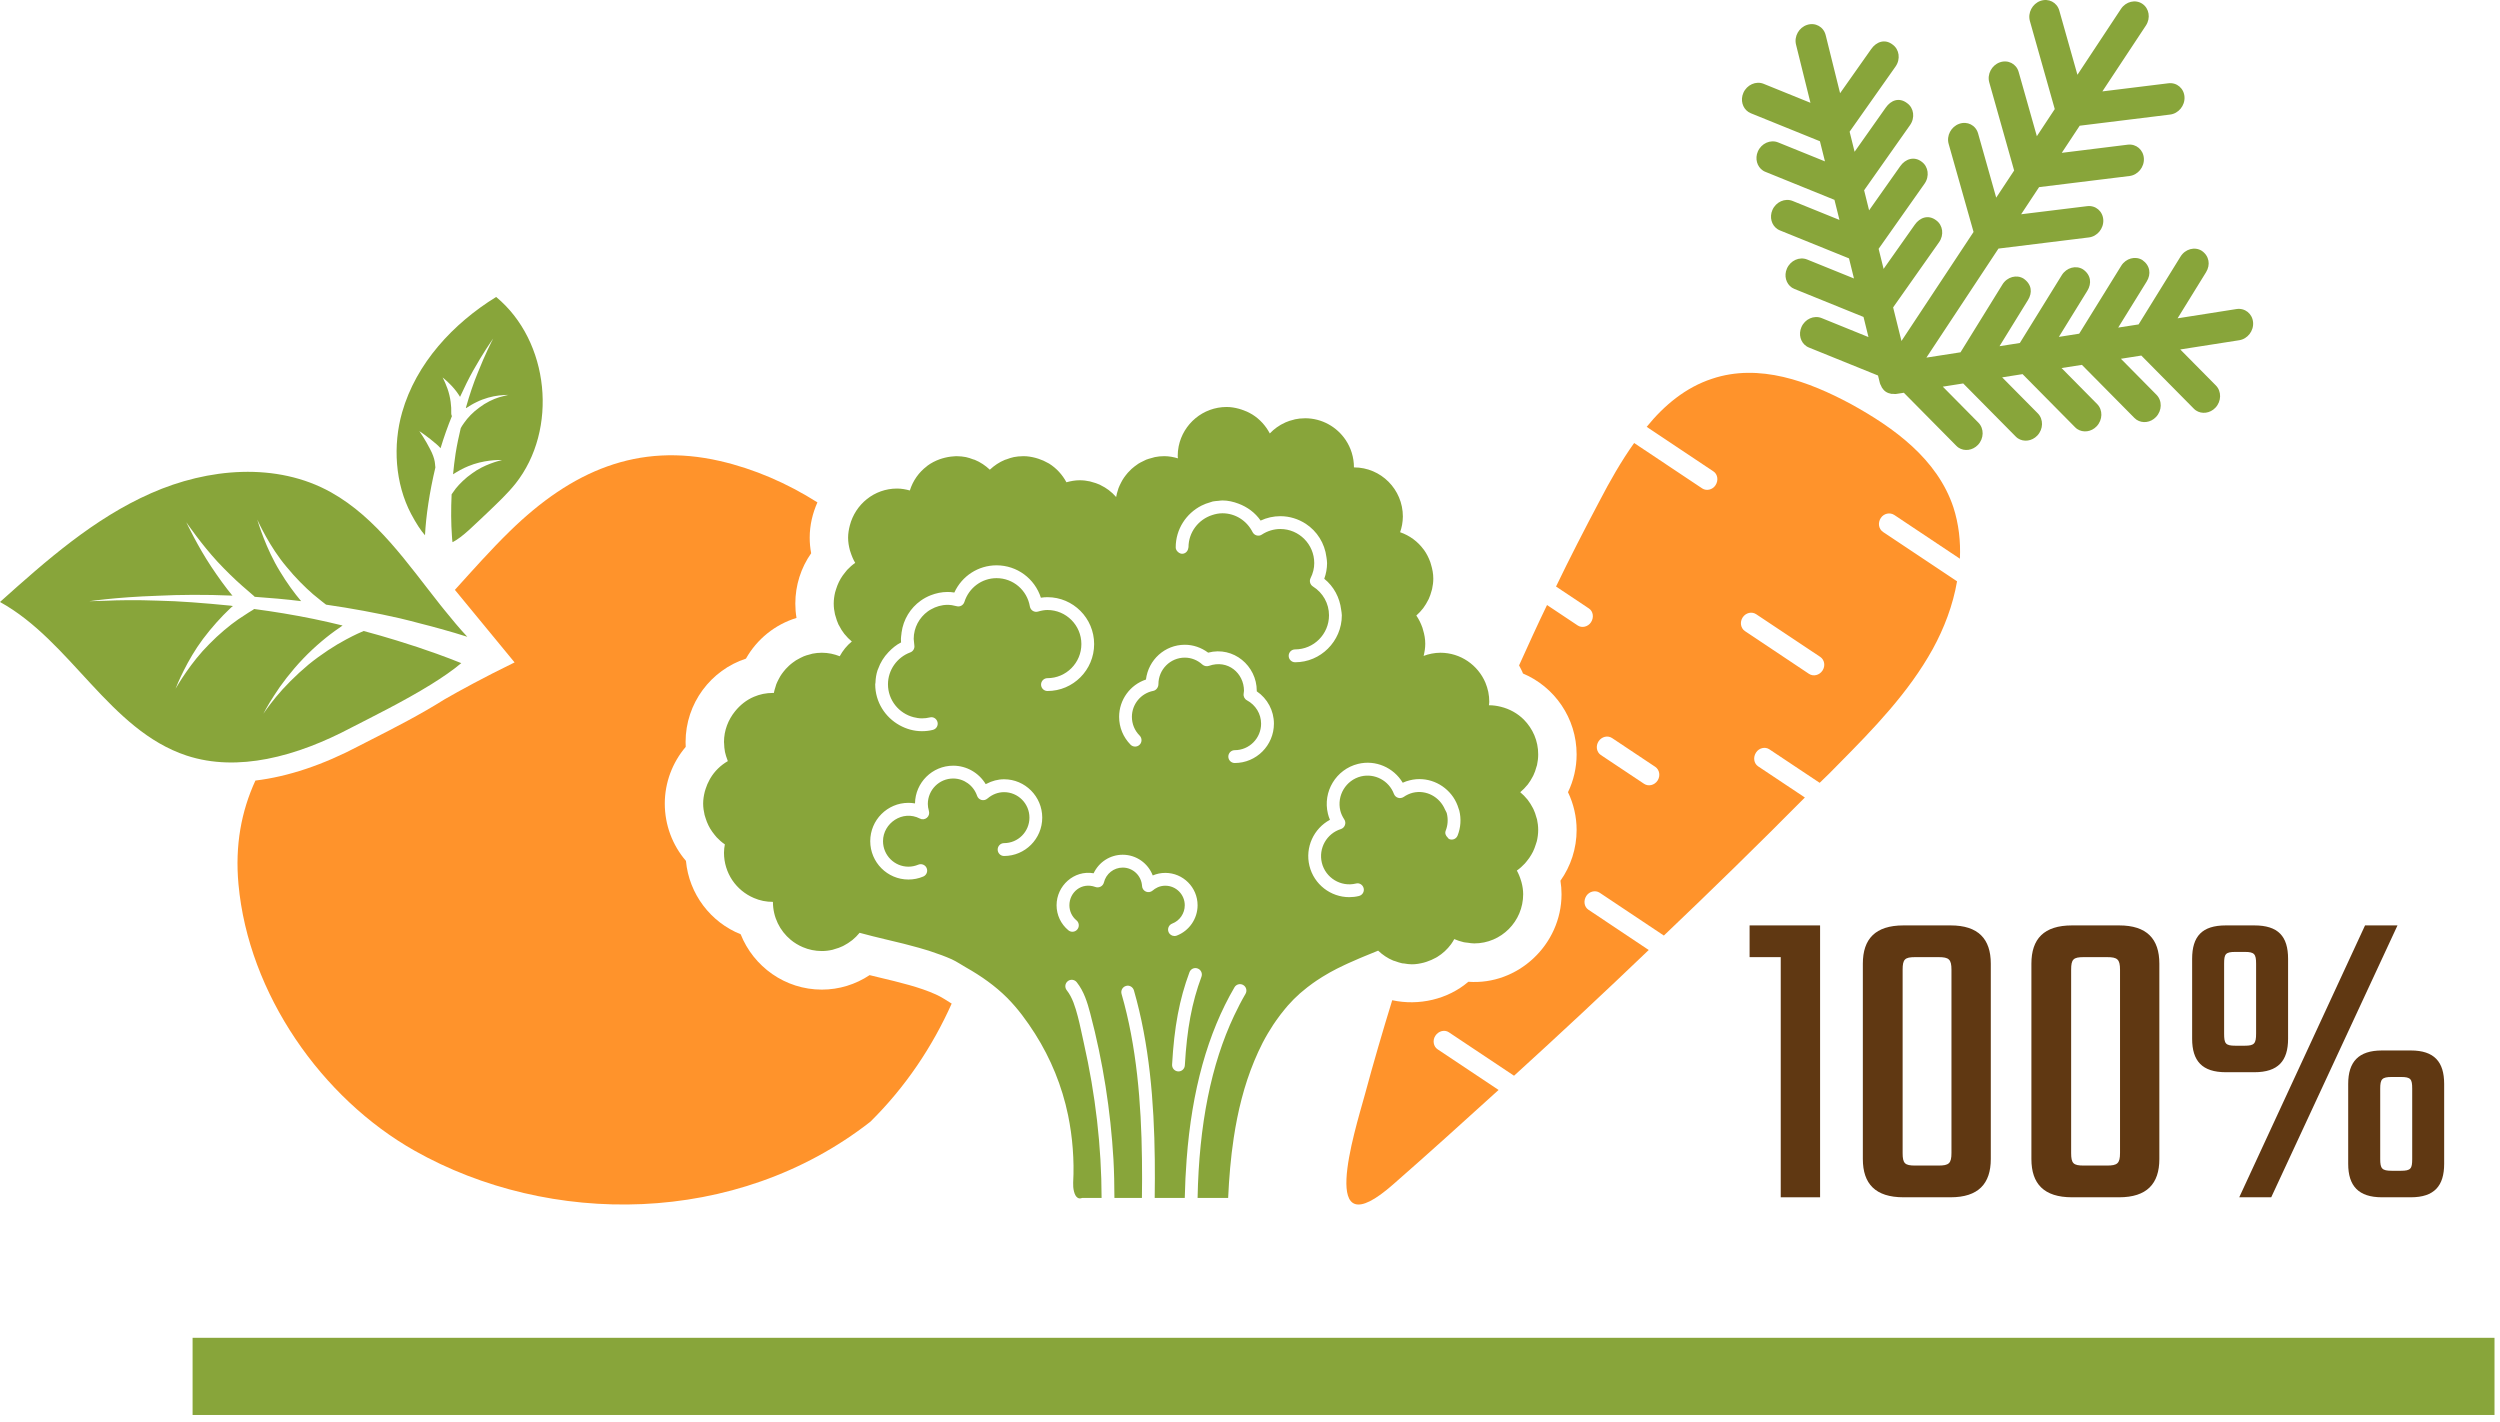 <?xml version="1.0" encoding="UTF-8"?>
<svg width="116px" height="66px" viewBox="0 0 116 66" version="1.1" xmlns="http://www.w3.org/2000/svg" xmlns:xlink="http://www.w3.org/1999/xlink">
    <!-- Generator: sketchtool 61.2 (101010) - https://sketch.com -->
    <title>4A4431D5-15E6-45C1-B8E9-598038147FB0</title>
    <desc>Created with sketchtool.</desc>
    <g id="Page-1" stroke="none" stroke-width="1" fill="none" fill-rule="evenodd">
        <g id="online-ordering-application" transform="translate(-558, -1462)">
            <g id="body" transform="translate(256, 64)">
                <g id="manage-data" transform="translate(20, 1315)">
                    <g id="Group-Copy" transform="translate(240, 52)">
                        <g id="dietary" transform="translate(42, 31)">
                            <path d="M74.175,34.395 C74.32,34.178 74.599,34.111 74.801,34.246 L76.804,35.581 C77.005,35.718 77.053,36.003 76.911,36.22 C76.767,36.437 76.487,36.503 76.285,36.369 L74.28,35.033 C74.079,34.899 74.031,34.614 74.175,34.395 Z M80.86,28.648 C81.004,28.43 81.284,28.364 81.486,28.499 L84.458,30.479 C84.66,30.614 84.707,30.899 84.563,31.116 C84.419,31.333 84.139,31.401 83.937,31.267 L80.967,29.284 C80.766,29.15 80.718,28.865 80.86,28.648 Z M73.155,35.005 C73.155,35.621 73.015,36.216 72.755,36.758 C73.015,37.299 73.155,37.897 73.155,38.511 C73.155,39.367 72.887,40.187 72.405,40.865 C72.438,41.072 72.455,41.281 72.455,41.492 C72.455,43.83 70.428,45.726 68.131,45.554 C67.178,46.373 65.824,46.679 64.599,46.41 C64.154,47.859 63.728,49.312 63.333,50.78 C62.852,52.523 61.086,58.099 64.663,54.938 C66.303,53.503 67.913,52.045 69.534,50.574 L66.702,48.686 C66.509,48.556 66.462,48.268 66.6,48.06 C66.748,47.834 67.03,47.766 67.225,47.896 L70.251,49.914 C72.356,48 74.445,46.05 76.501,44.08 L73.702,42.211 C73.507,42.081 73.459,41.796 73.607,41.568 C73.745,41.359 74.027,41.293 74.223,41.421 L77.203,43.41 C79.411,41.308 81.601,39.17 83.746,37.004 L81.574,35.556 C81.381,35.426 81.332,35.139 81.482,34.914 C81.62,34.703 81.902,34.637 82.097,34.767 L84.433,36.323 C84.732,36.036 85.03,35.747 85.314,35.449 C86.934,33.814 88.56,32.137 89.677,30.119 C90.208,29.152 90.618,28.077 90.807,26.973 L87.378,24.687 C87.168,24.548 87.121,24.261 87.269,24.035 C87.407,23.824 87.689,23.758 87.899,23.897 L90.939,25.925 C90.978,25.114 90.885,24.31 90.638,23.541 C89.893,21.304 87.895,19.855 85.886,18.749 C83.927,17.697 81.628,16.837 79.432,17.577 C78.22,17.976 77.224,18.797 76.406,19.806 L79.506,21.875 C79.699,22.003 79.747,22.291 79.599,22.516 C79.461,22.727 79.179,22.793 78.983,22.663 L75.824,20.556 C75.219,21.406 74.694,22.332 74.219,23.246 C73.519,24.567 72.844,25.879 72.2,27.215 L73.727,28.234 C73.922,28.362 73.97,28.65 73.821,28.875 C73.682,29.086 73.4,29.152 73.206,29.022 L71.782,28.073 C71.333,29.001 70.909,29.938 70.485,30.874 C70.543,31.002 70.621,31.116 70.666,31.25 C72.126,31.866 73.155,33.318 73.155,35.005 L73.155,35.005 Z" id="Fill-144" fill="#FF932B"></path>
                            <path d="M20.625,32.451 C19.524,33.146 18.265,33.791 17.256,34.304 L16.696,34.591 C14.97,35.505 13.354,36.036 11.851,36.218 C11.195,37.647 10.901,39.224 11.065,41.025 C11.528,46.116 14.932,50.964 19.246,53.397 C25.484,56.914 34.141,56.924 40.385,52.048 C42.017,50.437 43.263,48.566 44.158,46.567 C43.919,46.42 43.689,46.261 43.425,46.143 C42.678,45.804 41.754,45.583 40.774,45.349 C40.632,45.314 40.49,45.281 40.35,45.246 C39.698,45.68 38.93,45.918 38.134,45.918 C36.427,45.918 34.964,44.851 34.367,43.35 C32.982,42.796 31.972,41.494 31.828,39.945 C31.2,39.216 30.846,38.275 30.846,37.287 C30.846,36.311 31.2,35.381 31.817,34.655 C31.813,34.581 31.811,34.506 31.811,34.432 C31.811,32.627 32.988,31.091 34.612,30.56 C35.123,29.654 35.964,28.976 36.958,28.672 C36.921,28.453 36.903,28.232 36.903,28.007 C36.903,27.157 37.164,26.345 37.638,25.671 C37.592,25.433 37.57,25.191 37.57,24.949 C37.57,24.364 37.706,23.812 37.928,23.31 C36.526,22.423 34.999,21.757 33.406,21.391 C29.605,20.517 26.528,21.842 23.657,24.647 C22.766,25.516 21.942,26.448 21.107,27.37 L23.877,30.736 C22.436,31.438 21.327,32.048 20.625,32.451" id="Fill-145" fill="#FF932B"></path>
                            <polygon id="Fill-146" fill="#88A53A" points="8.936 65.655 115.745 65.655 115.745 62.074 8.936 62.074"></polygon>
                            <path d="M103.773,14.34 L101.04,14.77 L102.359,12.634 C102.575,12.285 102.508,11.875 102.16,11.636 C101.835,11.433 101.394,11.553 101.178,11.904 L99.231,15.053 L98.284,15.2 L99.606,13.064 C99.822,12.715 99.764,12.316 99.406,12.066 C99.081,11.865 98.64,11.985 98.424,12.334 L96.475,15.483 L95.531,15.632 L96.85,13.496 C97.066,13.147 97.021,12.756 96.652,12.498 C96.325,12.295 95.885,12.417 95.668,12.766 L93.721,15.915 L92.777,16.064 L94.096,13.926 C94.312,13.579 94.277,13.196 93.896,12.928 C93.571,12.727 93.131,12.847 92.915,13.198 L90.968,16.347 L89.385,16.593 L92.729,11.534 L96.924,11.017 C97.315,10.97 97.613,10.606 97.593,10.205 C97.57,9.802 97.237,9.517 96.844,9.566 L93.781,9.942 L94.613,8.683 L98.809,8.167 C99.2,8.119 99.499,7.753 99.476,7.352 C99.453,6.953 99.12,6.666 98.729,6.713 L95.666,7.092 L96.498,5.833 L100.692,5.316 C101.083,5.268 101.384,4.904 101.361,4.501 C101.339,4.102 101.005,3.815 100.612,3.864 L97.55,4.241 L99.571,1.183 C99.797,0.84 99.723,0.389 99.404,0.176 C99.085,-0.039 98.64,0.069 98.414,0.412 L96.393,3.47 L95.551,0.489 C95.442,0.106 95.051,-0.092 94.674,0.042 C94.298,0.178 94.08,0.596 94.187,0.976 L95.341,5.061 L94.51,6.32 L93.666,3.339 C93.559,2.957 93.166,2.758 92.791,2.893 C92.412,3.029 92.194,3.447 92.303,3.827 L93.456,7.912 L92.624,9.171 L91.783,6.19 C91.674,5.808 91.283,5.609 90.906,5.746 C90.529,5.88 90.309,6.298 90.418,6.678 L91.573,10.763 L88.228,15.822 L87.841,14.263 L89.974,11.237 C90.212,10.9 90.151,10.447 89.84,10.224 C89.48,9.947 89.082,10.089 88.846,10.426 L87.399,12.477 L87.168,11.545 L89.301,8.52 C89.537,8.183 89.478,7.73 89.167,7.505 C88.819,7.236 88.409,7.373 88.173,7.708 L86.726,9.76 L86.495,8.828 L88.628,5.802 C88.864,5.465 88.805,5.012 88.494,4.789 C88.119,4.499 87.736,4.654 87.5,4.991 L86.053,7.042 L85.822,6.11 L87.955,3.085 C88.191,2.748 88.132,2.295 87.819,2.07 C87.459,1.789 87.061,1.938 86.825,2.275 L85.38,4.325 L84.711,1.628 C84.614,1.243 84.231,1.03 83.851,1.154 C83.47,1.276 83.239,1.688 83.336,2.072 L84.005,4.77 L81.832,3.889 C81.476,3.745 81.054,3.935 80.891,4.311 C80.747,4.644 80.852,5.014 81.124,5.194 C81.161,5.219 81.2,5.239 81.241,5.256 L84.445,6.554 L84.678,7.488 L82.505,6.608 C82.149,6.463 81.727,6.651 81.564,7.03 C81.42,7.362 81.527,7.732 81.797,7.912 C81.834,7.937 81.873,7.958 81.916,7.974 L85.119,9.273 L85.351,10.205 L83.178,9.324 C82.822,9.18 82.4,9.37 82.239,9.746 C82.095,10.079 82.2,10.449 82.472,10.629 C82.509,10.654 82.548,10.674 82.589,10.691 L85.794,11.989 L86.024,12.921 L83.851,12.041 C83.495,11.898 83.075,12.086 82.912,12.465 C82.768,12.795 82.873,13.165 83.145,13.347 C83.182,13.37 83.221,13.391 83.262,13.407 L86.467,14.706 L86.697,15.64 L84.524,14.759 C84.168,14.615 83.746,14.803 83.585,15.181 C83.441,15.514 83.546,15.884 83.818,16.064 C83.855,16.089 83.894,16.109 83.935,16.126 L87.14,17.424 L87.228,17.78 C87.238,17.825 87.263,17.86 87.282,17.9 C87.294,17.928 87.304,17.957 87.319,17.982 C87.368,18.061 87.43,18.129 87.504,18.179 C87.578,18.228 87.664,18.257 87.755,18.274 C87.784,18.278 87.815,18.276 87.846,18.276 C87.889,18.278 87.932,18.286 87.977,18.28 L88.339,18.224 L90.774,20.686 C90.805,20.717 90.838,20.746 90.875,20.771 C91.147,20.951 91.525,20.905 91.777,20.643 C92.058,20.347 92.069,19.884 91.797,19.611 L90.146,17.941 L91.093,17.792 L93.528,20.254 C93.559,20.285 93.592,20.314 93.629,20.339 C93.901,20.519 94.281,20.473 94.53,20.211 C94.814,19.915 94.823,19.452 94.553,19.179 L92.9,17.509 L93.847,17.36 L96.282,19.822 C96.313,19.855 96.348,19.884 96.383,19.907 C96.654,20.089 97.035,20.043 97.284,19.781 C97.568,19.483 97.578,19.02 97.307,18.747 L95.656,17.077 L96.601,16.93 L99.036,19.392 C99.068,19.423 99.101,19.452 99.138,19.477 C99.41,19.657 99.789,19.611 100.038,19.349 C100.322,19.053 100.332,18.59 100.06,18.317 L98.41,16.647 L99.357,16.498 L101.791,18.96 C101.822,18.993 101.857,19.02 101.892,19.045 C102.164,19.227 102.545,19.181 102.794,18.919 C103.078,18.621 103.086,18.158 102.816,17.885 L101.164,16.215 L103.899,15.787 C104.29,15.727 104.578,15.353 104.543,14.954 C104.508,14.553 104.164,14.28 103.773,14.34" id="Fill-147" fill="#88A53A"></path>
                            <path d="M14.523,27.57 C14.846,27.841 15.089,28.023 15.13,28.056 C16.309,28.226 17.472,28.441 18.561,28.691 C18.89,28.767 19.197,28.85 19.514,28.933 C19.841,29.015 20.164,29.1 20.471,29.187 C20.893,29.305 21.309,29.425 21.683,29.547 C21.319,29.158 20.973,28.741 20.631,28.317 C20.568,28.24 20.506,28.164 20.444,28.085 C18.909,26.15 17.487,24.035 15.363,22.845 C12.833,21.43 9.644,21.718 7.007,22.886 C4.358,24.054 2.154,26.001 -3.4583059e-14,27.932 C3.296,29.751 5.078,33.874 8.655,35.058 C9.866,35.457 11.137,35.455 12.391,35.213 C13.737,34.953 15.064,34.415 16.278,33.774 C17.221,33.287 18.721,32.551 20,31.759 C20.522,31.434 21.012,31.101 21.403,30.769 C21.049,30.626 20.664,30.479 20.261,30.334 C19.685,30.126 19.063,29.919 18.411,29.72 C17.913,29.567 17.404,29.419 16.875,29.278 C16.777,29.317 16.472,29.45 16.06,29.671 C15.556,29.938 14.912,30.351 14.315,30.837 C13.726,31.329 13.177,31.887 12.811,32.334 C12.438,32.788 12.22,33.119 12.22,33.119 C12.22,33.119 12.395,32.766 12.718,32.272 C13.033,31.773 13.516,31.137 14.064,30.564 C14.611,29.991 15.231,29.479 15.733,29.14 C15.793,29.094 15.842,29.061 15.896,29.024 C15.455,28.916 15,28.811 14.548,28.718 C13.621,28.528 12.699,28.377 11.788,28.257 C11.788,28.257 11.782,28.265 11.775,28.271 C11.757,28.28 11.747,28.294 11.728,28.304 C11.728,28.304 11.44,28.474 11.053,28.738 C10.661,29.011 10.16,29.423 9.704,29.892 C8.861,30.731 8.255,31.775 8.145,31.957 C8.221,31.759 8.681,30.634 9.417,29.65 C9.825,29.106 10.283,28.604 10.654,28.255 C10.707,28.203 10.754,28.158 10.808,28.118 C10.775,28.116 10.743,28.114 10.716,28.104 C9.478,27.982 8.322,27.889 7.33,27.87 C6.33,27.833 5.498,27.847 4.915,27.874 C4.545,27.885 4.279,27.895 4.137,27.897 C4.271,27.876 4.541,27.845 4.914,27.804 C5.487,27.744 6.325,27.676 7.324,27.643 C8.334,27.593 9.525,27.583 10.794,27.637 L10.765,27.614 C10.479,27.267 10.125,26.783 9.796,26.285 C9.178,25.354 8.701,24.347 8.642,24.23 C8.719,24.339 9.349,25.255 10.09,26.061 C10.482,26.481 10.899,26.886 11.23,27.176 C11.555,27.459 11.771,27.645 11.771,27.645 L11.786,27.655 C11.8,27.668 11.8,27.68 11.814,27.692 C12.524,27.742 13.247,27.804 13.973,27.893 C13.659,27.523 13.305,27.039 12.994,26.52 C12.333,25.449 11.983,24.252 11.936,24.108 C12.004,24.244 12.514,25.383 13.3,26.307 C13.71,26.812 14.163,27.256 14.523,27.57" id="Fill-148" fill="#88A53A"></path>
                            <path d="M18.66,19.128 C18.221,20.661 18.33,22.433 19.078,23.851 C19.308,24.283 19.52,24.61 19.72,24.837 C19.765,23.942 19.93,22.834 20.201,21.693 C20.201,21.693 20.203,21.666 20.193,21.614 C20.185,21.548 20.187,21.509 20.172,21.424 C20.146,21.265 20.074,21.058 19.958,20.843 C19.746,20.418 19.456,20.002 19.456,20.002 C19.456,20.002 19.862,20.269 20.259,20.616 C20.321,20.672 20.382,20.728 20.442,20.796 C20.598,20.279 20.775,19.783 20.969,19.307 C20.95,19.274 20.94,19.235 20.938,19.19 C20.938,19.19 20.938,19.078 20.936,18.921 C20.928,18.757 20.903,18.549 20.852,18.336 C20.757,17.92 20.537,17.515 20.537,17.515 C20.537,17.515 20.901,17.792 21.187,18.177 C21.247,18.259 21.298,18.334 21.346,18.414 C21.551,17.966 21.753,17.556 21.953,17.199 C22.416,16.376 22.795,15.834 22.887,15.704 C22.813,15.843 22.508,16.442 22.165,17.304 C21.973,17.767 21.786,18.321 21.617,18.921 L21.63,18.935 C21.778,18.84 21.934,18.741 22.107,18.66 C22.463,18.482 22.852,18.385 23.14,18.352 C23.36,18.33 23.525,18.319 23.589,18.323 C23.517,18.34 23.365,18.375 23.161,18.433 C22.883,18.518 22.539,18.683 22.247,18.906 C21.947,19.119 21.695,19.39 21.545,19.607 C21.473,19.706 21.416,19.793 21.379,19.863 C21.288,20.248 21.204,20.639 21.14,21.04 C21.092,21.36 21.051,21.691 21.022,22.007 C21.232,21.873 21.475,21.732 21.728,21.631 C22.422,21.34 23.136,21.335 23.303,21.346 C23.138,21.381 22.453,21.557 21.907,21.964 C21.588,22.183 21.323,22.452 21.148,22.667 C21.07,22.774 21.004,22.867 20.955,22.936 C20.922,23.636 20.928,24.3 20.969,24.85 C20.975,24.955 20.981,25.061 20.996,25.158 C21.477,24.918 22.008,24.354 22.7,23.709 C23.116,23.308 23.544,22.907 23.912,22.45 C25.913,19.932 25.499,15.828 23.021,13.779 C21.02,15.014 19.31,16.858 18.66,19.128" id="Fill-149" fill="#88A53A"></path>
                            <path d="M57.291,35.404 C57.128,35.404 56.994,35.271 56.994,35.106 C56.994,34.94 57.128,34.808 57.291,34.808 C57.966,34.808 58.515,34.256 58.515,33.578 C58.515,33.127 58.264,32.712 57.859,32.495 C57.75,32.437 57.688,32.319 57.704,32.195 C57.715,32.116 57.721,32.083 57.721,32.05 C57.719,31.242 56.978,30.583 56.091,30.897 C55.99,30.93 55.875,30.909 55.792,30.837 C55.564,30.628 55.274,30.514 54.975,30.514 C54.3,30.514 53.751,31.066 53.751,31.744 C53.751,31.887 53.652,32.03 53.512,32.057 C52.938,32.168 52.52,32.675 52.52,33.262 C52.52,33.59 52.648,33.901 52.88,34.132 C52.995,34.25 52.995,34.438 52.88,34.554 C52.763,34.672 52.573,34.67 52.458,34.554 C52.117,34.207 51.927,33.75 51.927,33.262 C51.927,32.468 52.44,31.773 53.172,31.531 C53.283,30.616 54.049,29.917 54.975,29.917 C55.364,29.917 55.741,30.047 56.058,30.283 C57.235,29.971 58.314,30.899 58.314,32.05 C58.314,32.059 58.314,32.067 58.314,32.077 C58.81,32.414 59.11,32.974 59.11,33.578 C59.11,34.585 58.295,35.404 57.291,35.404 Z M54.977,49.43 C54.969,49.592 54.837,49.714 54.683,49.714 C54.677,49.714 54.671,49.714 54.664,49.714 C54.5,49.703 54.376,49.563 54.385,49.397 C54.483,47.648 54.724,46.367 55.191,45.112 C55.249,44.957 55.418,44.878 55.572,44.938 C55.726,44.994 55.805,45.167 55.747,45.323 C55.303,46.515 55.074,47.745 54.977,49.43 Z M53.483,41.322 C53.397,41.397 53.275,41.415 53.172,41.372 C53.067,41.326 52.997,41.227 52.991,41.113 C52.964,40.632 52.571,40.256 52.094,40.256 C51.68,40.256 51.32,40.541 51.221,40.948 C51.201,41.029 51.147,41.099 51.073,41.138 C50.997,41.178 50.908,41.186 50.83,41.157 C50.18,40.919 49.62,41.405 49.62,42.004 C49.62,42.277 49.739,42.532 49.949,42.705 C50.075,42.809 50.093,42.999 49.988,43.125 C49.883,43.253 49.696,43.27 49.571,43.164 C49.225,42.877 49.025,42.455 49.025,42.004 C49.025,41.101 49.834,40.361 50.744,40.52 C50.989,40.001 51.507,39.66 52.094,39.66 C52.726,39.66 53.271,40.057 53.487,40.621 C53.67,40.543 53.87,40.502 54.07,40.502 C54.895,40.502 55.568,41.175 55.568,42.004 C55.568,42.627 55.179,43.191 54.601,43.412 C54.566,43.425 54.531,43.431 54.496,43.431 C54.376,43.431 54.263,43.359 54.218,43.239 C54.16,43.086 54.236,42.912 54.391,42.854 C54.739,42.722 54.973,42.381 54.973,42.004 C54.973,41.504 54.568,41.097 54.07,41.097 C53.798,41.097 53.6,41.219 53.483,41.322 Z M62.605,41.628 C61.749,41.628 60.969,41.043 60.757,40.171 C60.549,39.317 60.958,38.442 61.709,38.039 C61.67,37.944 61.637,37.851 61.615,37.756 C61.366,36.733 61.993,35.697 63.012,35.445 C63.827,35.244 64.665,35.614 65.087,36.319 C65.192,36.27 65.301,36.233 65.412,36.206 C66.198,36.009 66.991,36.348 67.427,36.983 C67.538,37.146 67.624,37.328 67.682,37.527 C67.69,37.554 67.703,37.58 67.711,37.609 C67.806,37.998 67.779,38.399 67.633,38.769 C67.571,38.922 67.4,38.999 67.246,38.934 C67.209,38.92 67.194,38.885 67.168,38.858 C67.083,38.777 67.034,38.664 67.079,38.548 C67.18,38.294 67.198,38.019 67.135,37.75 C67.118,37.678 67.073,37.624 67.046,37.558 C66.799,36.979 66.184,36.634 65.552,36.784 C65.406,36.822 65.262,36.886 65.126,36.981 C65.05,37.03 64.953,37.045 64.869,37.018 C64.782,36.991 64.712,36.925 64.679,36.84 C64.447,36.218 63.788,35.873 63.152,36.024 C62.452,36.197 62.02,36.911 62.191,37.616 C62.224,37.75 62.286,37.886 62.374,38.021 C62.426,38.097 62.438,38.196 62.405,38.285 C62.374,38.372 62.304,38.442 62.216,38.469 C61.557,38.676 61.172,39.362 61.333,40.03 C61.504,40.735 62.218,41.167 62.916,40.996 C63.072,40.95 63.237,41.056 63.274,41.215 C63.313,41.374 63.216,41.535 63.055,41.574 C62.905,41.612 62.755,41.628 62.605,41.628 Z M48.305,31.765 C48.305,31.6 48.439,31.467 48.601,31.467 C49.47,31.467 50.176,30.756 50.176,29.886 C50.176,29.013 49.47,28.304 48.601,28.304 C48.472,28.304 48.332,28.327 48.163,28.377 C48.081,28.402 47.992,28.387 47.922,28.344 C47.85,28.298 47.801,28.224 47.786,28.141 C47.657,27.378 47.006,26.826 46.241,26.826 C45.557,26.826 44.958,27.271 44.748,27.93 C44.699,28.083 44.541,28.172 44.386,28.127 C44.23,28.085 44.096,28.065 43.971,28.065 C43.689,28.065 43.427,28.145 43.199,28.275 C43.149,28.304 43.1,28.331 43.053,28.366 C42.657,28.654 42.396,29.119 42.396,29.644 C42.396,29.679 42.404,29.712 42.406,29.747 C42.408,29.76 42.408,29.774 42.41,29.787 C42.417,29.838 42.417,29.89 42.425,29.938 C42.452,30.082 42.371,30.223 42.236,30.272 C41.618,30.5 41.202,31.095 41.202,31.751 C41.202,32.487 41.709,33.103 42.39,33.278 C42.515,33.309 42.643,33.332 42.777,33.332 C42.902,33.332 43.026,33.318 43.143,33.289 C43.306,33.243 43.462,33.349 43.501,33.508 C43.54,33.669 43.444,33.828 43.283,33.867 C43.118,33.909 42.95,33.927 42.777,33.927 C42.402,33.927 42.054,33.824 41.746,33.655 C41.073,33.285 40.61,32.575 40.61,31.751 C40.61,31.722 40.62,31.697 40.622,31.668 C40.628,31.471 40.659,31.279 40.719,31.097 C40.725,31.075 40.739,31.054 40.747,31.031 C40.85,30.742 41.013,30.481 41.225,30.26 C41.394,30.082 41.585,29.921 41.809,29.809 C41.805,29.756 41.803,29.7 41.803,29.644 C41.803,29.567 41.818,29.493 41.826,29.419 C41.828,29.396 41.83,29.373 41.832,29.352 C41.914,28.741 42.244,28.211 42.723,27.87 C42.865,27.769 43.022,27.684 43.186,27.62 C43.429,27.525 43.693,27.467 43.971,27.467 C44.071,27.467 44.174,27.475 44.281,27.494 C44.633,26.727 45.389,26.231 46.241,26.231 C47.191,26.231 48.013,26.847 48.297,27.734 C48.404,27.717 48.502,27.709 48.601,27.709 C49.797,27.709 50.768,28.685 50.768,29.886 C50.768,31.087 49.797,32.063 48.601,32.063 C48.439,32.063 48.305,31.93 48.305,31.765 Z M46.588,39.718 C46.426,39.718 46.292,39.586 46.292,39.42 C46.292,39.255 46.426,39.121 46.588,39.121 C47.239,39.121 47.766,38.591 47.766,37.938 C47.766,37.287 47.239,36.756 46.588,36.756 C46.311,36.756 46.041,36.861 45.825,37.047 C45.823,37.051 45.819,37.051 45.815,37.053 C45.74,37.121 45.638,37.142 45.543,37.119 C45.446,37.095 45.37,37.02 45.337,36.927 C45.175,36.448 44.728,36.123 44.228,36.123 C43.577,36.123 43.051,36.654 43.051,37.305 C43.051,37.405 43.067,37.508 43.102,37.634 C43.135,37.748 43.098,37.87 43.007,37.946 C42.915,38.023 42.787,38.037 42.682,37.981 C41.882,37.568 40.972,38.196 40.972,39.03 C40.972,39.683 41.501,40.214 42.151,40.214 C42.31,40.214 42.464,40.181 42.608,40.121 C42.758,40.059 42.933,40.127 42.997,40.28 C43.061,40.431 42.991,40.605 42.841,40.671 C42.62,40.764 42.388,40.81 42.151,40.81 C41.174,40.81 40.379,40.012 40.379,39.03 C40.379,38.048 41.174,37.252 42.151,37.252 C42.252,37.252 42.355,37.26 42.456,37.279 C42.47,36.311 43.258,35.528 44.228,35.528 C44.851,35.528 45.419,35.858 45.736,36.383 C45.749,36.375 45.763,36.373 45.775,36.367 C46.027,36.235 46.304,36.158 46.588,36.158 C47.566,36.158 48.36,36.958 48.36,37.938 C48.36,38.92 47.566,39.718 46.588,39.718 Z M55.146,25.398 C55.146,25.406 55.138,25.41 55.138,25.42 C55.123,25.573 55.004,25.695 54.85,25.695 C54.78,25.695 54.72,25.662 54.669,25.621 C54.601,25.565 54.553,25.491 54.553,25.398 C54.553,24.55 55.043,23.82 55.749,23.461 C55.879,23.397 56.013,23.343 56.155,23.306 C56.196,23.293 56.233,23.277 56.272,23.268 C56.356,23.25 56.445,23.248 56.531,23.239 C56.595,23.233 56.655,23.221 56.721,23.221 C56.982,23.221 57.231,23.281 57.468,23.37 C57.875,23.523 58.237,23.785 58.493,24.155 C58.779,24.021 59.089,23.951 59.408,23.951 C59.843,23.951 60.246,24.083 60.588,24.304 C61.108,24.645 61.467,25.205 61.547,25.852 C61.559,25.943 61.576,26.032 61.576,26.127 C61.576,26.373 61.532,26.617 61.446,26.855 C61.891,27.213 62.162,27.728 62.23,28.29 C62.24,28.377 62.261,28.461 62.261,28.55 C62.261,29.156 62.012,29.702 61.615,30.097 C61.224,30.487 60.687,30.729 60.092,30.729 C59.927,30.729 59.795,30.595 59.795,30.43 C59.795,30.266 59.927,30.132 60.092,30.132 C60.96,30.132 61.666,29.423 61.666,28.55 C61.666,28.005 61.386,27.504 60.921,27.213 C60.789,27.13 60.742,26.963 60.81,26.826 C60.925,26.599 60.981,26.363 60.981,26.127 C60.981,25.255 60.275,24.546 59.408,24.546 C59.104,24.546 58.805,24.637 58.548,24.806 C58.478,24.854 58.392,24.866 58.309,24.844 C58.227,24.823 58.159,24.765 58.12,24.691 C57.848,24.151 57.313,23.816 56.721,23.816 C56.554,23.816 56.395,23.849 56.245,23.899 C55.611,24.101 55.146,24.693 55.146,25.398 Z M70.889,36.4 C70.977,36.286 71.053,36.16 71.121,36.03 C71.132,36.011 71.144,35.991 71.152,35.97 C71.21,35.852 71.251,35.726 71.286,35.598 C71.294,35.565 71.309,35.534 71.317,35.501 C71.352,35.341 71.372,35.176 71.372,35.005 C71.372,34.847 71.358,34.694 71.327,34.546 C71.267,34.248 71.148,33.973 70.985,33.731 C70.903,33.609 70.81,33.495 70.708,33.392 C70.417,33.101 70.045,32.892 69.629,32.792 C69.46,32.751 69.285,32.724 69.102,32.724 C69.098,32.724 69.092,32.726 69.086,32.726 C69.09,32.673 69.102,32.623 69.102,32.567 C69.102,32.41 69.088,32.257 69.057,32.108 C69.026,31.959 68.981,31.817 68.925,31.68 C68.579,30.862 67.773,30.287 66.832,30.287 C66.692,30.287 66.558,30.303 66.427,30.328 C66.299,30.353 66.176,30.388 66.056,30.434 C66.101,30.252 66.132,30.066 66.132,29.871 C66.132,29.648 66.093,29.437 66.031,29.235 C66.021,29.197 66.011,29.158 65.999,29.121 C65.927,28.922 65.836,28.73 65.717,28.561 C65.836,28.455 65.943,28.342 66.04,28.215 C66.04,28.213 66.042,28.211 66.042,28.211 C66.13,28.093 66.204,27.967 66.27,27.835 C66.278,27.821 66.287,27.806 66.293,27.792 C66.348,27.672 66.39,27.546 66.425,27.415 C66.431,27.386 66.443,27.36 66.449,27.331 C66.484,27.174 66.505,27.012 66.505,26.845 C66.505,26.617 66.462,26.402 66.4,26.198 C66.39,26.158 66.377,26.119 66.365,26.08 C66.291,25.879 66.196,25.687 66.073,25.516 C66.069,25.509 66.062,25.505 66.058,25.499 C65.787,25.127 65.408,24.848 64.965,24.695 C65.002,24.585 65.035,24.472 65.056,24.354 C65.077,24.228 65.093,24.099 65.093,23.967 C65.093,22.708 64.078,21.687 62.823,21.687 C62.823,21.215 62.681,20.775 62.436,20.411 C62.028,19.806 61.337,19.407 60.553,19.407 C60.547,19.407 60.54,19.409 60.534,19.409 C60.382,19.409 60.232,19.425 60.088,19.456 C60.065,19.46 60.044,19.471 60.024,19.475 C59.894,19.506 59.769,19.543 59.651,19.597 C59.643,19.599 59.639,19.603 59.631,19.607 C59.361,19.727 59.12,19.899 58.919,20.112 C58.729,19.752 58.453,19.448 58.112,19.235 C58.1,19.225 58.083,19.221 58.071,19.212 C57.929,19.125 57.774,19.059 57.614,19.006 C57.571,18.991 57.529,18.977 57.484,18.966 C57.303,18.917 57.114,18.884 56.916,18.884 C55.819,18.884 54.903,19.667 54.691,20.705 C54.66,20.854 54.646,21.007 54.646,21.166 C54.646,21.199 54.654,21.232 54.656,21.267 C54.453,21.207 54.243,21.166 54.02,21.166 C54.018,21.166 54.016,21.166 54.014,21.166 C53.868,21.166 53.724,21.182 53.586,21.209 C53.535,21.22 53.487,21.236 53.438,21.251 C53.351,21.273 53.265,21.298 53.183,21.329 C53.123,21.354 53.067,21.385 53.01,21.414 C52.946,21.445 52.88,21.478 52.818,21.517 C52.757,21.557 52.699,21.6 52.641,21.645 C52.594,21.683 52.547,21.72 52.501,21.761 C52.442,21.817 52.384,21.875 52.331,21.935 C52.298,21.972 52.267,22.011 52.236,22.051 C52.18,22.123 52.129,22.195 52.082,22.274 C52.061,22.307 52.045,22.342 52.026,22.377 C51.979,22.466 51.935,22.557 51.898,22.652 C51.89,22.677 51.884,22.702 51.876,22.727 C51.841,22.834 51.808,22.944 51.789,23.06 L51.787,23.06 C51.684,22.942 51.571,22.834 51.446,22.741 C51.446,22.739 51.444,22.739 51.444,22.739 C51.326,22.65 51.201,22.576 51.069,22.512 C51.055,22.506 51.044,22.497 51.032,22.491 C50.913,22.435 50.785,22.396 50.653,22.361 C50.626,22.355 50.604,22.342 50.575,22.338 C50.421,22.303 50.26,22.284 50.095,22.284 C49.881,22.284 49.678,22.324 49.482,22.377 C49.293,22.024 49.019,21.724 48.679,21.511 C48.665,21.503 48.649,21.497 48.632,21.486 C48.492,21.404 48.34,21.337 48.183,21.286 C48.14,21.271 48.099,21.257 48.054,21.247 C47.873,21.199 47.685,21.166 47.488,21.166 C47.475,21.166 47.467,21.168 47.455,21.168 C47.315,21.17 47.175,21.182 47.041,21.209 C46.924,21.234 46.813,21.271 46.704,21.313 C46.681,21.321 46.654,21.327 46.632,21.335 C46.368,21.443 46.132,21.602 45.928,21.794 C45.726,21.602 45.489,21.443 45.226,21.335 C45.201,21.325 45.175,21.321 45.15,21.313 C45.043,21.271 44.932,21.234 44.816,21.209 C44.683,21.182 44.543,21.17 44.403,21.168 C44.39,21.168 44.38,21.166 44.37,21.166 C44.335,21.166 44.304,21.172 44.269,21.174 C44.078,21.184 43.89,21.22 43.713,21.273 C43.676,21.284 43.639,21.294 43.602,21.309 C43.398,21.383 43.205,21.482 43.032,21.61 C43.024,21.617 43.016,21.625 43.007,21.633 C42.637,21.912 42.359,22.303 42.217,22.758 C42.215,22.758 42.215,22.758 42.215,22.758 C42.026,22.706 41.83,22.669 41.622,22.669 C40.566,22.669 39.685,23.399 39.432,24.381 C39.385,24.562 39.352,24.753 39.352,24.949 C39.352,25.15 39.385,25.342 39.434,25.528 C39.443,25.557 39.453,25.586 39.463,25.617 C39.519,25.793 39.589,25.962 39.681,26.117 L39.683,26.117 L39.681,26.119 C39.543,26.212 39.422,26.324 39.307,26.444 C39.274,26.481 39.243,26.522 39.212,26.562 C39.136,26.653 39.068,26.748 39.008,26.849 C38.98,26.899 38.953,26.95 38.926,27.002 C38.875,27.107 38.831,27.219 38.796,27.333 C38.782,27.382 38.761,27.432 38.749,27.486 C38.71,27.653 38.685,27.827 38.685,28.007 C38.685,28.178 38.706,28.344 38.743,28.503 C38.749,28.536 38.763,28.567 38.772,28.6 C38.807,28.73 38.85,28.856 38.905,28.976 C38.916,28.997 38.928,29.015 38.94,29.036 C39.006,29.166 39.082,29.293 39.173,29.406 C39.179,29.412 39.183,29.419 39.189,29.425 C39.288,29.549 39.401,29.663 39.525,29.766 C39.41,29.859 39.305,29.964 39.212,30.078 C39.117,30.194 39.035,30.318 38.963,30.45 C38.963,30.45 38.961,30.45 38.961,30.448 C38.833,30.399 38.702,30.359 38.564,30.33 C38.426,30.303 38.282,30.287 38.134,30.287 C37.985,30.287 37.841,30.303 37.699,30.33 C37.652,30.341 37.607,30.357 37.559,30.37 C37.471,30.392 37.38,30.417 37.296,30.452 C37.24,30.475 37.189,30.502 37.135,30.529 C37.066,30.564 36.998,30.599 36.932,30.64 C36.874,30.676 36.823,30.715 36.769,30.756 C36.716,30.798 36.662,30.839 36.613,30.886 C36.559,30.936 36.506,30.988 36.458,31.041 C36.417,31.085 36.38,31.132 36.343,31.18 C36.296,31.242 36.248,31.306 36.207,31.374 C36.178,31.42 36.156,31.467 36.131,31.513 C36.092,31.589 36.051,31.668 36.02,31.748 C36.006,31.788 35.995,31.829 35.983,31.87 C35.954,31.963 35.923,32.057 35.905,32.156 C35.89,32.156 35.878,32.152 35.864,32.152 C35.707,32.152 35.553,32.168 35.407,32.197 C35.258,32.228 35.114,32.274 34.981,32.331 C34.633,32.478 34.339,32.716 34.106,33.005 C33.791,33.396 33.593,33.888 33.593,34.432 C33.593,34.45 33.598,34.467 33.598,34.484 C33.602,34.622 33.612,34.759 33.639,34.891 C33.665,35.019 33.707,35.141 33.752,35.261 C33.76,35.279 33.762,35.298 33.77,35.317 C33.437,35.509 33.159,35.78 32.962,36.111 C32.947,36.133 32.935,36.158 32.923,36.181 C32.848,36.313 32.789,36.454 32.743,36.598 C32.729,36.644 32.713,36.685 32.702,36.731 C32.657,36.909 32.626,37.093 32.626,37.287 C32.626,37.467 32.653,37.64 32.692,37.81 C32.704,37.862 32.723,37.911 32.739,37.961 C32.774,38.077 32.818,38.188 32.871,38.296 C32.896,38.345 32.923,38.397 32.951,38.445 C33.013,38.548 33.083,38.645 33.159,38.738 C33.19,38.775 33.219,38.815 33.252,38.85 C33.367,38.972 33.493,39.085 33.633,39.178 C33.61,39.307 33.593,39.435 33.593,39.567 C33.593,40.038 33.735,40.477 33.98,40.843 C34.225,41.206 34.573,41.494 34.981,41.667 C35.114,41.725 35.258,41.771 35.407,41.802 C35.553,41.831 35.707,41.847 35.864,41.847 C35.864,42.556 36.185,43.189 36.689,43.607 C36.858,43.747 37.047,43.861 37.251,43.948 C37.522,44.064 37.821,44.128 38.134,44.128 C38.304,44.128 38.469,44.107 38.628,44.07 C38.663,44.061 38.693,44.049 38.726,44.039 C38.854,44.004 38.98,43.962 39.097,43.904 C39.12,43.894 39.138,43.882 39.161,43.871 C39.288,43.803 39.412,43.727 39.525,43.636 C39.533,43.631 39.539,43.625 39.546,43.621 C39.671,43.52 39.782,43.408 39.885,43.282 C40.282,43.392 40.686,43.489 41.089,43.586 C41.367,43.652 41.643,43.718 41.919,43.786 C42.001,43.807 42.083,43.828 42.166,43.851 C42.48,43.931 42.791,44.018 43.096,44.113 C43.141,44.128 43.184,44.144 43.23,44.159 C43.551,44.264 43.861,44.378 44.158,44.51 C44.394,44.618 44.602,44.764 44.825,44.89 C45.522,45.285 46.171,45.74 46.724,46.292 C47.226,46.794 47.646,47.369 48.029,47.971 C48.754,49.114 49.28,50.396 49.558,51.742 C49.663,52.256 49.737,52.777 49.776,53.302 C49.816,53.825 49.824,54.351 49.795,54.874 C49.793,54.938 49.793,55.008 49.799,55.078 C49.805,55.148 49.816,55.221 49.834,55.287 C49.867,55.419 49.923,55.529 50.005,55.578 C50.06,55.612 50.128,55.618 50.209,55.585 L51.114,55.585 C51.11,53.203 50.832,50.793 50.287,48.384 C50.194,47.979 50.118,47.572 50.011,47.167 C49.896,46.732 49.762,46.282 49.497,45.947 C49.394,45.819 49.414,45.631 49.544,45.527 C49.671,45.424 49.859,45.447 49.96,45.575 C50.299,45.999 50.454,46.519 50.585,47.014 C51.182,49.273 51.532,51.543 51.664,53.794 C51.697,54.394 51.707,54.989 51.709,55.585 L52.985,55.585 C52.995,54.989 52.995,54.392 52.987,53.794 C52.956,51.161 52.736,48.527 52.04,46.118 C51.995,45.959 52.086,45.794 52.244,45.748 C52.399,45.697 52.565,45.794 52.613,45.951 C53.327,48.426 53.551,51.113 53.582,53.794 C53.588,54.392 53.588,54.989 53.578,55.585 L54.973,55.585 C54.986,54.969 55.016,54.373 55.06,53.794 C55.303,50.578 56.035,47.944 57.28,45.81 C57.363,45.668 57.546,45.622 57.686,45.705 C57.828,45.788 57.875,45.97 57.793,46.112 C57.603,46.437 57.429,46.776 57.264,47.125 C56.196,49.385 55.636,52.174 55.568,55.585 L56.986,55.585 C57.029,54.652 57.105,53.718 57.245,52.798 C57.338,52.184 57.457,51.576 57.614,50.979 C57.692,50.681 57.778,50.385 57.875,50.094 C58.071,49.509 58.305,48.936 58.587,48.384 C58.744,48.082 58.906,47.814 59.073,47.557 C59.12,47.485 59.17,47.415 59.219,47.344 C59.351,47.156 59.487,46.978 59.625,46.813 C59.67,46.761 59.711,46.708 59.756,46.658 C59.935,46.455 60.119,46.269 60.31,46.1 C60.349,46.065 60.39,46.036 60.429,46.001 C60.586,45.866 60.748,45.74 60.911,45.624 C60.971,45.583 61.03,45.54 61.09,45.5 C61.265,45.382 61.442,45.273 61.623,45.17 C61.652,45.153 61.683,45.134 61.712,45.118 C61.923,45 62.142,44.89 62.362,44.787 C62.426,44.756 62.494,44.727 62.557,44.696 C62.726,44.62 62.897,44.545 63.07,44.471 C63.14,44.442 63.212,44.411 63.282,44.382 C63.484,44.297 63.687,44.214 63.893,44.132 C63.91,44.123 63.928,44.117 63.945,44.109 C64.148,44.303 64.385,44.463 64.648,44.572 C64.675,44.582 64.706,44.587 64.733,44.597 C64.84,44.636 64.947,44.673 65.062,44.698 C65.091,44.704 65.122,44.702 65.151,44.706 C65.268,44.725 65.385,44.744 65.509,44.744 C65.702,44.744 65.887,44.711 66.066,44.665 C66.11,44.655 66.153,44.638 66.194,44.626 C66.344,44.576 66.488,44.514 66.624,44.438 C66.645,44.425 66.665,44.415 66.686,44.403 C66.937,44.25 67.155,44.049 67.33,43.811 C67.386,43.735 67.433,43.656 67.48,43.571 L67.48,43.574 C67.616,43.634 67.76,43.681 67.909,43.716 C67.915,43.716 67.921,43.72 67.925,43.72 C67.985,43.733 68.048,43.735 68.108,43.743 C68.207,43.758 68.302,43.774 68.405,43.774 C69.658,43.774 70.675,42.753 70.675,41.492 C70.675,41.3 70.646,41.116 70.598,40.938 C70.592,40.917 70.586,40.898 70.58,40.878 C70.531,40.708 70.465,40.545 70.382,40.394 C70.518,40.299 70.642,40.187 70.755,40.065 C70.788,40.03 70.815,39.993 70.845,39.956 C70.922,39.863 70.992,39.766 71.051,39.662 C71.08,39.615 71.107,39.565 71.132,39.515 C71.183,39.408 71.226,39.296 71.261,39.181 C71.278,39.131 71.296,39.083 71.309,39.032 C71.348,38.864 71.372,38.691 71.372,38.511 C71.372,38.339 71.352,38.174 71.317,38.015 C71.309,37.981 71.294,37.95 71.286,37.919 C71.251,37.789 71.21,37.663 71.152,37.545 C71.144,37.525 71.132,37.506 71.121,37.485 C71.053,37.355 70.977,37.231 70.887,37.115 C70.882,37.111 70.878,37.105 70.874,37.099 C70.773,36.975 70.662,36.859 70.539,36.758 C70.662,36.656 70.773,36.541 70.874,36.417 C70.878,36.41 70.882,36.406 70.889,36.4 L70.889,36.4 Z" id="Fill-150" fill="#88A53A"></path>
                            <polyline id="Fill-160" fill="#603812" points="84.452 55.554 82.626 55.554 82.626 44.411 81.181 44.411 81.181 42.939 84.452 42.939 84.452 55.554"></polyline>
                            <path d="M90.548,44.994 C90.548,44.512 90.428,44.411 89.947,44.411 L88.862,44.411 C88.383,44.411 88.282,44.512 88.282,44.994 L88.282,53.499 C88.282,53.983 88.383,54.082 88.862,54.082 L89.947,54.082 C90.428,54.082 90.548,53.983 90.548,53.499 L90.548,44.994 Z M92.373,53.78 C92.373,54.927 91.791,55.554 90.509,55.554 L88.321,55.554 C87.018,55.554 86.436,54.927 86.436,53.78 L86.436,44.713 C86.436,43.565 87.018,42.939 88.321,42.939 L90.509,42.939 C91.791,42.939 92.373,43.565 92.373,44.713 L92.373,53.78 L92.373,53.78 Z" id="Fill-161" fill="#603812"></path>
                            <path d="M98.369,44.994 C98.369,44.512 98.247,44.411 97.766,44.411 L96.683,44.411 C96.201,44.411 96.101,44.512 96.101,44.994 L96.101,53.499 C96.101,53.983 96.201,54.082 96.683,54.082 L97.766,54.082 C98.247,54.082 98.369,53.983 98.369,53.499 L98.369,44.994 Z M100.194,53.78 C100.194,54.927 99.612,55.554 98.328,55.554 L96.142,55.554 C94.837,55.554 94.257,54.927 94.257,53.78 L94.257,44.713 C94.257,43.565 94.837,42.939 96.142,42.939 L98.328,42.939 C99.612,42.939 100.194,43.565 100.194,44.713 L100.194,53.78 L100.194,53.78 Z" id="Fill-162" fill="#603812"></path>
                            <path d="M111.926,50.516 C111.926,50.073 111.864,49.972 111.403,49.972 L110.981,49.972 C110.52,49.972 110.442,50.073 110.442,50.516 L110.442,53.78 C110.442,54.222 110.52,54.324 110.981,54.324 L111.403,54.324 C111.864,54.324 111.926,54.222 111.926,53.78 L111.926,50.516 Z M113.409,54.001 C113.409,55.029 112.948,55.554 111.864,55.554 L110.52,55.554 C109.437,55.554 108.956,55.029 108.956,54.001 L108.956,50.294 C108.956,49.267 109.437,48.742 110.52,48.742 L111.864,48.742 C112.948,48.742 113.409,49.267 113.409,50.294 L113.409,54.001 Z M111.244,42.939 L105.385,55.554 L103.901,55.554 L109.738,42.939 L111.244,42.939 Z M104.683,44.713 C104.683,44.27 104.603,44.169 104.162,44.169 L103.72,44.169 C103.259,44.169 103.199,44.27 103.199,44.713 L103.199,47.956 C103.199,48.419 103.259,48.521 103.72,48.521 L104.162,48.521 C104.603,48.521 104.683,48.419 104.683,47.956 L104.683,44.713 Z M106.167,48.198 C106.167,49.226 105.706,49.751 104.603,49.751 L103.279,49.751 C102.176,49.751 101.715,49.226 101.715,48.198 L101.715,44.491 C101.715,43.443 102.176,42.939 103.279,42.939 L104.603,42.939 C105.706,42.939 106.167,43.443 106.167,44.491 L106.167,48.198 L106.167,48.198 Z" id="Fill-163" fill="#603812"></path>
                        </g>
                    </g>
                </g>
            </g>
        </g>
    </g>
</svg>